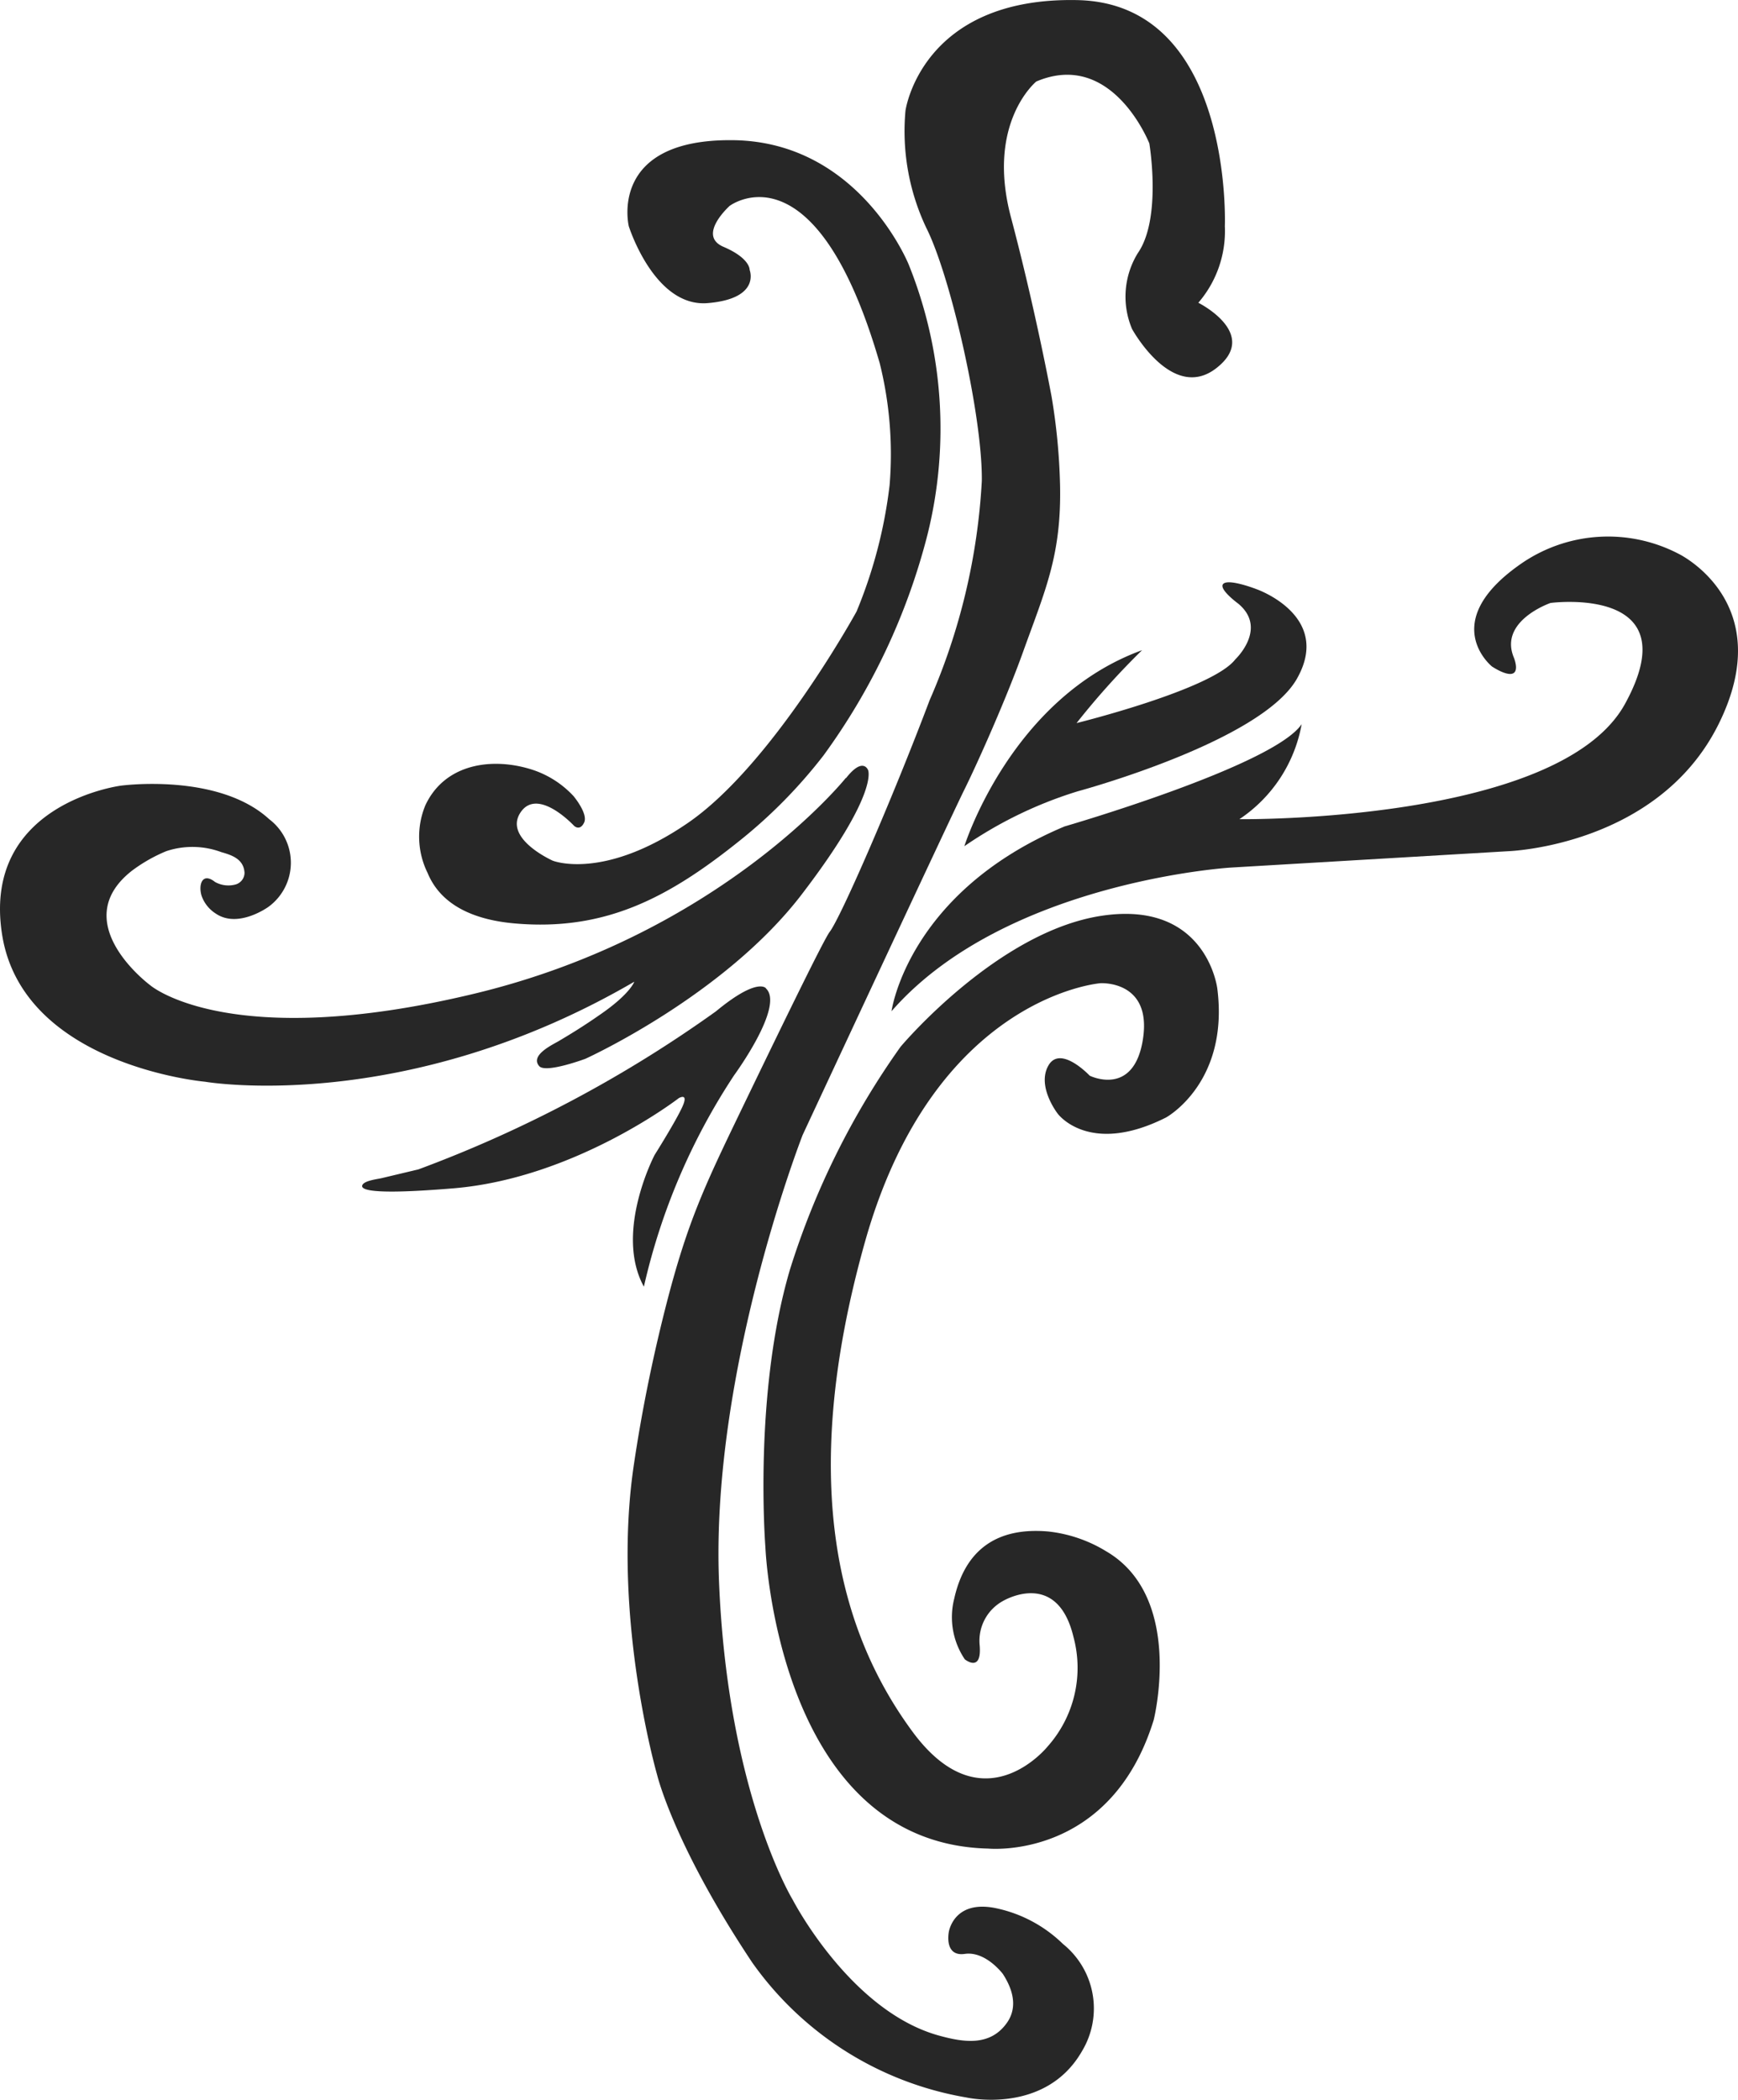 <svg xmlns="http://www.w3.org/2000/svg" width="99.945" height="120.722" viewBox="0 0 99.945 120.722"><defs><style>.a{fill:#272727;fill-rule:evenodd;}</style></defs><g transform="translate(0 0)"><path class="a" d="M54.214,15.913s4.927-3.7,8.621,9.066a21.653,21.653,0,0,1,.564,7,27.231,27.231,0,0,1-1.9,7.262s-4.828,8.814-9.7,12.156-7.773,2.169-7.773,2.169S41.183,52.3,42.171,50.8s3.084.763,3.084.763.332.325.577-.186-.61-1.525-.61-1.525a5.6,5.6,0,0,0-2.553-1.572c-2.268-.663-4.881-.232-5.969,2.109a4.715,4.715,0,0,0,.133,3.886c.822,1.99,2.911,2.719,5.02,2.9,5.233.458,8.887-1.519,12.945-4.775a28.835,28.835,0,0,0,4.808-4.894,37.05,37.05,0,0,0,5.969-12.674A25.235,25.235,0,0,0,64.5,19.3s-2.825-7.056-10.074-7.156S48.4,17.087,48.4,17.087s1.466,4.682,4.543,4.423,2.407-1.91,2.407-1.91.046-.663-1.505-1.326.378-2.374.378-2.374Z" transform="translate(-12.242 -4.084)"/><path class="a" d="M48.632,67.09S41.43,76.076,27.3,79.478s-18.649-.471-18.649-.471-4.874-3.594-1.074-6.585a9.012,9.012,0,0,1,1.99-1.134,4.767,4.767,0,0,1,3.17.06c.61.172,1.28.4,1.326,1.187a.708.708,0,0,1-.491.663,1.572,1.572,0,0,1-1.207-.139c-.73-.577-.962.153-.776.783a1.99,1.99,0,0,0,.829,1.041c1.287.869,3.018-.391,3.018-.391a3.138,3.138,0,0,0,.046-5.04c-2.925-2.686-8.515-1.93-8.515-1.93S-1.061,68.529.12,76.076s11.672,8.469,11.672,8.469,11.42,1.976,24.684-5.75c0,0-.232.71-2.023,1.93-.948.663-1.757,1.147-2.315,1.479-.358.212-1.678.822-1.127,1.446.378.424,2.653-.424,2.653-.424s7.958-3.6,12.435-9.444,3.82-7.156,3.82-7.156-.285-.789-1.267.464Z" transform="translate(-0.001 -22.354)"/><path class="a" d="M83.62,65.65s2.653-8.522,10.22-11.274a44.161,44.161,0,0,0-3.767,4.191s7.812-1.93,9.132-3.667c0,0,1.883-1.771.166-3.2,0,0-1.2-.875-.842-1.154s1.9.325,1.9.325,4.384,1.532,2.308,5.16-12.6,6.459-12.6,6.459a23.822,23.822,0,0,0-6.5,3.144Z" transform="translate(-28.165 -16.995)"/><path class="a" d="M77.31,73.785s.935-6.824,9.948-10.611c0,0,12.03-3.482,13.635-5.882a8.33,8.33,0,0,1-3.581,5.465s18.41.232,22.177-6.632-4.284-5.8-4.284-5.8-2.964,1.015-2.122,3.11c0,0,.332.776-.04.942s-1.207-.4-1.207-.4-3.117-2.5,1.545-5.816a8.787,8.787,0,0,1,9.185-.663s5.79,2.779,2.3,9.8-12.1,7.3-12.1,7.3l-15.963.942s-12.992.8-19.5,8.263Z" transform="translate(-26.04 -15.66)"/><path class="a" d="M87.241,17.4s3.575,1.784,1.035,3.76-4.848-2.255-4.848-2.255a4.774,4.774,0,0,1,.332-4.357c1.393-2,.663-6.307.663-6.307S82.3,2.823,77.923,4.68c0,0-2.9,2.361-1.459,7.8s2.341,10.332,2.341,10.332A35.531,35.531,0,0,1,79.29,27.9c.08,3.979-.829,5.969-2.089,9.464-1.028,2.885-2.752,6.7-3.429,8.058s-9.285,19.823-9.285,19.823S59.182,78.8,59.679,90.954s4.238,18.264,4.238,18.264,3.316,6.433,8.456,7.819c1.413.385,2.9.6,3.853-.736.431-.6.617-1.519-.225-2.819,0,0-.988-1.326-2.189-1.154s-.922-1.247-.922-1.247.259-1.857,2.653-1.393a7.812,7.812,0,0,1,3.913,2.069,4.756,4.756,0,0,1,1.088,6.174c-2.116,3.674-6.632,2.653-6.632,2.653a18.982,18.982,0,0,1-12.329-7.766c-4.516-6.778-5.465-10.783-5.465-10.783s-2.653-9.165-1.326-17.906c.464-3.117,1.054-5.9,1.618-8.2,1.439-5.856,2.467-7.8,5.047-13.158,1.99-4.118,4.251-8.761,4.583-9.2.623-.8,3.581-7.58,5.75-13.323a36.332,36.332,0,0,0,3-12.6C74.84,24,73.016,15.914,71.6,13.1A12.965,12.965,0,0,1,70.4,6.358S71.3-.188,80.284,0s8.482,13,8.482,13A6.306,6.306,0,0,1,87.241,17.4Z" transform="translate(-18.33 0.006)"/><path class="a" d="M54.628,85.616s-.471-.663-2.878,1.326a72.865,72.865,0,0,1-17.11,9.086l-2.1.5c-.245.06-1,.139-1.121.4s.418.59,5.266.186c6.99-.59,12.926-5.18,12.926-5.18s.577-.345.225.458-1.612,2.805-1.612,2.805-2.334,4.443-.617,7.574A36.787,36.787,0,0,1,52.8,90.61s2.918-3.979,1.824-4.987Z" transform="translate(-10.58 -28.797)"/><path class="a" d="M92.3,83.511s-.61-5.08-6.632-4.185S74.086,86.86,74.086,86.86a45.455,45.455,0,0,0-6.36,12.806c-2.116,7.156-1.413,15.963-1.413,15.963s.663,17.037,12.813,17.329c0,0,7.017.7,9.517-7.395,0,0,1.784-7.07-2.739-9.7a8.018,8.018,0,0,0-3.316-1.134c-2.971-.265-4.795,1.061-5.418,3.866a4.324,4.324,0,0,0,.61,3.482s1.015.829.849-.869a2.606,2.606,0,0,1,1.326-2.474s3.124-1.9,4.072,2.049a6.8,6.8,0,0,1-1.486,6.307s-3.72,4.642-7.766-.849-6.718-14.007-2.739-28.152S85.579,83.206,85.579,83.206s2.964-.186,2.447,3.2-3.064,2.116-3.064,2.116-1.684-1.791-2.374-.584.537,2.772.537,2.772,1.791,2.447,6.221.219C89.346,90.932,92.993,88.942,92.3,83.511Z" transform="translate(-22.298 -26.679)"/></g></svg>